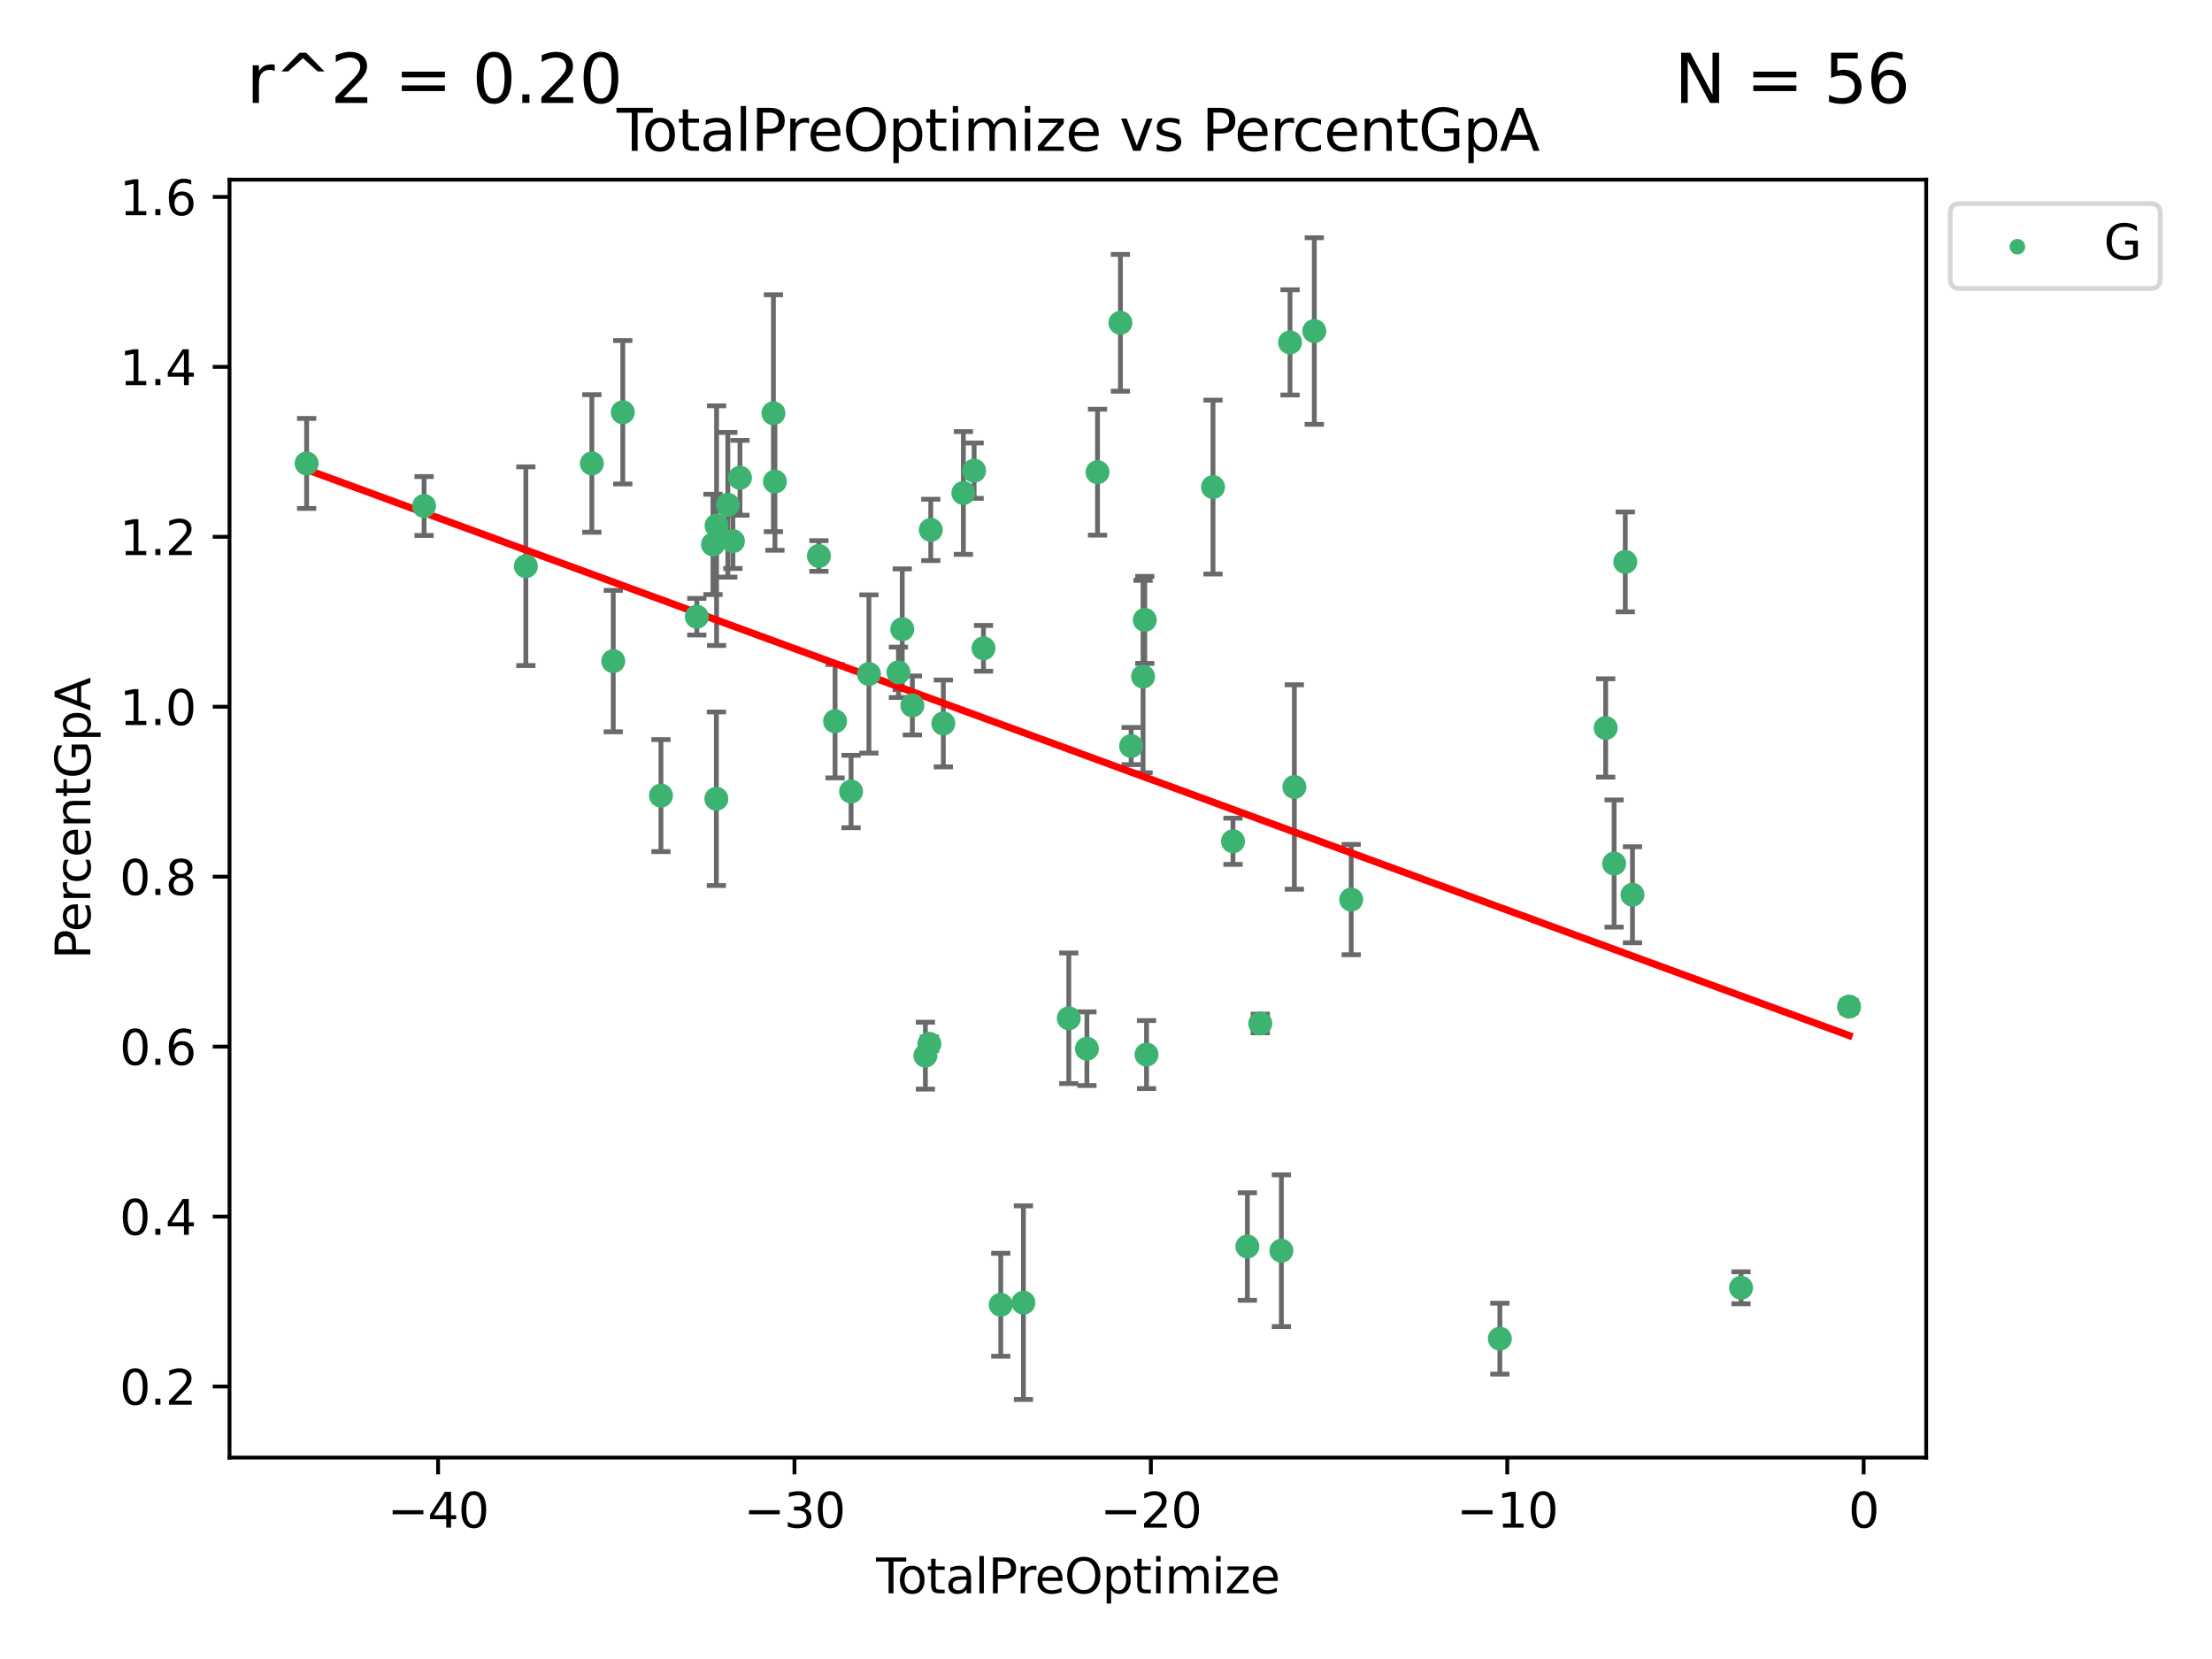 <?xml version="1.0" encoding="utf-8" standalone="no"?>
<!DOCTYPE svg PUBLIC "-//W3C//DTD SVG 1.1//EN"
  "http://www.w3.org/Graphics/SVG/1.1/DTD/svg11.dtd">
<svg xmlns:xlink="http://www.w3.org/1999/xlink" width="460.8pt" height="345.6pt" viewBox="0 0 460.8 345.6" xmlns="http://www.w3.org/2000/svg" version="1.1">
 <defs>
  <style type="text/css">*{stroke-linejoin: round; stroke-linecap: butt}</style>
 </defs>
 <g id="figure_1">
  <g id="patch_1">
   <path d="M 0 345.6 
L 460.8 345.6 
L 460.8 0 
L 0 0 
z
" style="fill: #ffffff"/>
  </g>
  <g id="axes_1">
   <g id="patch_2">
    <path d="M 47.81 303.64 
L 401.26 303.64 
L 401.26 37.422 
L 47.81 37.422 
z
" style="fill: #ffffff"/>
   </g>
   <g id="PathCollection_1">
    <defs>
     <path id="mff1cb66e17" d="M 0 1.118 
C 0.297 1.118 0.581 1 0.791 0.791 
C 1 0.581 1.118 0.297 1.118 0 
C 1.118 -0.297 1 -0.581 0.791 -0.791 
C 0.581 -1 0.297 -1.118 0 -1.118 
C -0.297 -1.118 -0.581 -1 -0.791 -0.791 
C -1 -0.581 -1.118 -0.297 -1.118 0 
C -1.118 0.297 -1 0.581 -0.791 0.791 
C -0.581 1 -0.297 1.118 0 1.118 
z
" style="stroke: #3cb371"/>
    </defs>
    <g clip-path="url(#p60ce2b1c09)">
     <use xlink:href="#mff1cb66e17" x="63.876" y="96.54" style="fill: #3cb371; stroke: #3cb371"/>
     <use xlink:href="#mff1cb66e17" x="88.344" y="105.411" style="fill: #3cb371; stroke: #3cb371"/>
     <use xlink:href="#mff1cb66e17" x="109.544" y="117.948" style="fill: #3cb371; stroke: #3cb371"/>
     <use xlink:href="#mff1cb66e17" x="123.295" y="96.547" style="fill: #3cb371; stroke: #3cb371"/>
     <use xlink:href="#mff1cb66e17" x="127.752" y="137.72" style="fill: #3cb371; stroke: #3cb371"/>
     <use xlink:href="#mff1cb66e17" x="129.737" y="85.88" style="fill: #3cb371; stroke: #3cb371"/>
     <use xlink:href="#mff1cb66e17" x="137.689" y="165.738" style="fill: #3cb371; stroke: #3cb371"/>
     <use xlink:href="#mff1cb66e17" x="145.159" y="128.47" style="fill: #3cb371; stroke: #3cb371"/>
     <use xlink:href="#mff1cb66e17" x="148.526" y="113.412" style="fill: #3cb371; stroke: #3cb371"/>
     <use xlink:href="#mff1cb66e17" x="149.232" y="166.398" style="fill: #3cb371; stroke: #3cb371"/>
     <use xlink:href="#mff1cb66e17" x="149.276" y="109.501" style="fill: #3cb371; stroke: #3cb371"/>
     <use xlink:href="#mff1cb66e17" x="151.618" y="105.154" style="fill: #3cb371; stroke: #3cb371"/>
     <use xlink:href="#mff1cb66e17" x="152.682" y="112.731" style="fill: #3cb371; stroke: #3cb371"/>
     <use xlink:href="#mff1cb66e17" x="154.146" y="99.531" style="fill: #3cb371; stroke: #3cb371"/>
     <use xlink:href="#mff1cb66e17" x="161.115" y="86.082" style="fill: #3cb371; stroke: #3cb371"/>
     <use xlink:href="#mff1cb66e17" x="161.431" y="100.32" style="fill: #3cb371; stroke: #3cb371"/>
     <use xlink:href="#mff1cb66e17" x="170.596" y="115.819" style="fill: #3cb371; stroke: #3cb371"/>
     <use xlink:href="#mff1cb66e17" x="173.959" y="150.241" style="fill: #3cb371; stroke: #3cb371"/>
     <use xlink:href="#mff1cb66e17" x="177.294" y="164.887" style="fill: #3cb371; stroke: #3cb371"/>
     <use xlink:href="#mff1cb66e17" x="181.012" y="140.405" style="fill: #3cb371; stroke: #3cb371"/>
     <use xlink:href="#mff1cb66e17" x="187.164" y="140.053" style="fill: #3cb371; stroke: #3cb371"/>
     <use xlink:href="#mff1cb66e17" x="187.954" y="131.08" style="fill: #3cb371; stroke: #3cb371"/>
     <use xlink:href="#mff1cb66e17" x="190.061" y="146.956" style="fill: #3cb371; stroke: #3cb371"/>
     <use xlink:href="#mff1cb66e17" x="192.778" y="219.914" style="fill: #3cb371; stroke: #3cb371"/>
     <use xlink:href="#mff1cb66e17" x="193.607" y="217.453" style="fill: #3cb371; stroke: #3cb371"/>
     <use xlink:href="#mff1cb66e17" x="193.897" y="110.386" style="fill: #3cb371; stroke: #3cb371"/>
     <use xlink:href="#mff1cb66e17" x="196.516" y="150.707" style="fill: #3cb371; stroke: #3cb371"/>
     <use xlink:href="#mff1cb66e17" x="200.686" y="102.694" style="fill: #3cb371; stroke: #3cb371"/>
     <use xlink:href="#mff1cb66e17" x="202.927" y="98.048" style="fill: #3cb371; stroke: #3cb371"/>
     <use xlink:href="#mff1cb66e17" x="204.883" y="135.052" style="fill: #3cb371; stroke: #3cb371"/>
     <use xlink:href="#mff1cb66e17" x="208.475" y="271.806" style="fill: #3cb371; stroke: #3cb371"/>
     <use xlink:href="#mff1cb66e17" x="213.198" y="271.372" style="fill: #3cb371; stroke: #3cb371"/>
     <use xlink:href="#mff1cb66e17" x="222.652" y="212.126" style="fill: #3cb371; stroke: #3cb371"/>
     <use xlink:href="#mff1cb66e17" x="226.425" y="218.464" style="fill: #3cb371; stroke: #3cb371"/>
     <use xlink:href="#mff1cb66e17" x="228.632" y="98.367" style="fill: #3cb371; stroke: #3cb371"/>
     <use xlink:href="#mff1cb66e17" x="233.401" y="67.246" style="fill: #3cb371; stroke: #3cb371"/>
     <use xlink:href="#mff1cb66e17" x="235.633" y="155.412" style="fill: #3cb371; stroke: #3cb371"/>
     <use xlink:href="#mff1cb66e17" x="238.12" y="140.943" style="fill: #3cb371; stroke: #3cb371"/>
     <use xlink:href="#mff1cb66e17" x="238.478" y="129.136" style="fill: #3cb371; stroke: #3cb371"/>
     <use xlink:href="#mff1cb66e17" x="238.841" y="219.684" style="fill: #3cb371; stroke: #3cb371"/>
     <use xlink:href="#mff1cb66e17" x="252.693" y="101.467" style="fill: #3cb371; stroke: #3cb371"/>
     <use xlink:href="#mff1cb66e17" x="256.855" y="175.248" style="fill: #3cb371; stroke: #3cb371"/>
     <use xlink:href="#mff1cb66e17" x="259.849" y="259.674" style="fill: #3cb371; stroke: #3cb371"/>
     <use xlink:href="#mff1cb66e17" x="262.538" y="213.208" style="fill: #3cb371; stroke: #3cb371"/>
     <use xlink:href="#mff1cb66e17" x="266.933" y="260.549" style="fill: #3cb371; stroke: #3cb371"/>
     <use xlink:href="#mff1cb66e17" x="268.738" y="71.325" style="fill: #3cb371; stroke: #3cb371"/>
     <use xlink:href="#mff1cb66e17" x="269.64" y="163.942" style="fill: #3cb371; stroke: #3cb371"/>
     <use xlink:href="#mff1cb66e17" x="273.79" y="68.959" style="fill: #3cb371; stroke: #3cb371"/>
     <use xlink:href="#mff1cb66e17" x="281.48" y="187.399" style="fill: #3cb371; stroke: #3cb371"/>
     <use xlink:href="#mff1cb66e17" x="312.449" y="278.87" style="fill: #3cb371; stroke: #3cb371"/>
     <use xlink:href="#mff1cb66e17" x="334.491" y="151.648" style="fill: #3cb371; stroke: #3cb371"/>
     <use xlink:href="#mff1cb66e17" x="336.251" y="179.893" style="fill: #3cb371; stroke: #3cb371"/>
     <use xlink:href="#mff1cb66e17" x="338.575" y="117.048" style="fill: #3cb371; stroke: #3cb371"/>
     <use xlink:href="#mff1cb66e17" x="340.077" y="186.393" style="fill: #3cb371; stroke: #3cb371"/>
     <use xlink:href="#mff1cb66e17" x="362.689" y="268.268" style="fill: #3cb371; stroke: #3cb371"/>
     <use xlink:href="#mff1cb66e17" x="385.194" y="209.702" style="fill: #3cb371; stroke: #3cb371"/>
    </g>
   </g>
   <g id="matplotlib.axis_1">
    <g id="xtick_1">
     <g id="line2d_1">
      <defs>
       <path id="mae5687129d" d="M 0 0 
L 0 3.5 
" style="stroke: #000000; stroke-width: 0.8"/>
      </defs>
      <g>
       <use xlink:href="#mae5687129d" x="91.259" y="303.64" style="stroke: #000000; stroke-width: 0.8"/>
      </g>
     </g>
     <g id="text_1">
      <!-- −40 -->
      <g transform="translate(80.707 318.238)scale(0.1 -0.1)">
       <defs>
        <path id="DejaVuSans-2212" d="M 678 2272 
L 4684 2272 
L 4684 1741 
L 678 1741 
L 678 2272 
z
" transform="scale(0.016)"/>
        <path id="DejaVuSans-34" d="M 2419 4116 
L 825 1625 
L 2419 1625 
L 2419 4116 
z
M 2253 4666 
L 3047 4666 
L 3047 1625 
L 3713 1625 
L 3713 1100 
L 3047 1100 
L 3047 0 
L 2419 0 
L 2419 1100 
L 313 1100 
L 313 1709 
L 2253 4666 
z
" transform="scale(0.016)"/>
        <path id="DejaVuSans-30" d="M 2034 4250 
Q 1547 4250 1301 3770 
Q 1056 3291 1056 2328 
Q 1056 1369 1301 889 
Q 1547 409 2034 409 
Q 2525 409 2770 889 
Q 3016 1369 3016 2328 
Q 3016 3291 2770 3770 
Q 2525 4250 2034 4250 
z
M 2034 4750 
Q 2819 4750 3233 4129 
Q 3647 3509 3647 2328 
Q 3647 1150 3233 529 
Q 2819 -91 2034 -91 
Q 1250 -91 836 529 
Q 422 1150 422 2328 
Q 422 3509 836 4129 
Q 1250 4750 2034 4750 
z
" transform="scale(0.016)"/>
       </defs>
       <use xlink:href="#DejaVuSans-2212"/>
       <use xlink:href="#DejaVuSans-34" x="83.789"/>
       <use xlink:href="#DejaVuSans-30" x="147.412"/>
      </g>
     </g>
    </g>
    <g id="xtick_2">
     <g id="line2d_2">
      <g>
       <use xlink:href="#mae5687129d" x="165.504" y="303.64" style="stroke: #000000; stroke-width: 0.8"/>
      </g>
     </g>
     <g id="text_2">
      <!-- −30 -->
      <g transform="translate(154.951 318.238)scale(0.1 -0.1)">
       <defs>
        <path id="DejaVuSans-33" d="M 2597 2516 
Q 3050 2419 3304 2112 
Q 3559 1806 3559 1356 
Q 3559 666 3084 287 
Q 2609 -91 1734 -91 
Q 1441 -91 1130 -33 
Q 819 25 488 141 
L 488 750 
Q 750 597 1062 519 
Q 1375 441 1716 441 
Q 2309 441 2620 675 
Q 2931 909 2931 1356 
Q 2931 1769 2642 2001 
Q 2353 2234 1838 2234 
L 1294 2234 
L 1294 2753 
L 1863 2753 
Q 2328 2753 2575 2939 
Q 2822 3125 2822 3475 
Q 2822 3834 2567 4026 
Q 2313 4219 1838 4219 
Q 1578 4219 1281 4162 
Q 984 4106 628 3988 
L 628 4550 
Q 988 4650 1302 4700 
Q 1616 4750 1894 4750 
Q 2613 4750 3031 4423 
Q 3450 4097 3450 3541 
Q 3450 3153 3228 2886 
Q 3006 2619 2597 2516 
z
" transform="scale(0.016)"/>
       </defs>
       <use xlink:href="#DejaVuSans-2212"/>
       <use xlink:href="#DejaVuSans-33" x="83.789"/>
       <use xlink:href="#DejaVuSans-30" x="147.412"/>
      </g>
     </g>
    </g>
    <g id="xtick_3">
     <g id="line2d_3">
      <g>
       <use xlink:href="#mae5687129d" x="239.748" y="303.64" style="stroke: #000000; stroke-width: 0.8"/>
      </g>
     </g>
     <g id="text_3">
      <!-- −20 -->
      <g transform="translate(229.195 318.238)scale(0.1 -0.1)">
       <defs>
        <path id="DejaVuSans-32" d="M 1228 531 
L 3431 531 
L 3431 0 
L 469 0 
L 469 531 
Q 828 903 1448 1529 
Q 2069 2156 2228 2338 
Q 2531 2678 2651 2914 
Q 2772 3150 2772 3378 
Q 2772 3750 2511 3984 
Q 2250 4219 1831 4219 
Q 1534 4219 1204 4116 
Q 875 4013 500 3803 
L 500 4441 
Q 881 4594 1212 4672 
Q 1544 4750 1819 4750 
Q 2544 4750 2975 4387 
Q 3406 4025 3406 3419 
Q 3406 3131 3298 2873 
Q 3191 2616 2906 2266 
Q 2828 2175 2409 1742 
Q 1991 1309 1228 531 
z
" transform="scale(0.016)"/>
       </defs>
       <use xlink:href="#DejaVuSans-2212"/>
       <use xlink:href="#DejaVuSans-32" x="83.789"/>
       <use xlink:href="#DejaVuSans-30" x="147.412"/>
      </g>
     </g>
    </g>
    <g id="xtick_4">
     <g id="line2d_4">
      <g>
       <use xlink:href="#mae5687129d" x="313.992" y="303.64" style="stroke: #000000; stroke-width: 0.8"/>
      </g>
     </g>
     <g id="text_4">
      <!-- −10 -->
      <g transform="translate(303.44 318.238)scale(0.1 -0.1)">
       <defs>
        <path id="DejaVuSans-31" d="M 794 531 
L 1825 531 
L 1825 4091 
L 703 3866 
L 703 4441 
L 1819 4666 
L 2450 4666 
L 2450 531 
L 3481 531 
L 3481 0 
L 794 0 
L 794 531 
z
" transform="scale(0.016)"/>
       </defs>
       <use xlink:href="#DejaVuSans-2212"/>
       <use xlink:href="#DejaVuSans-31" x="83.789"/>
       <use xlink:href="#DejaVuSans-30" x="147.412"/>
      </g>
     </g>
    </g>
    <g id="xtick_5">
     <g id="line2d_5">
      <g>
       <use xlink:href="#mae5687129d" x="388.236" y="303.64" style="stroke: #000000; stroke-width: 0.8"/>
      </g>
     </g>
     <g id="text_5">
      <!-- 0 -->
      <g transform="translate(385.055 318.238)scale(0.1 -0.1)">
       <use xlink:href="#DejaVuSans-30"/>
      </g>
     </g>
    </g>
    <g id="text_6">
     <!-- TotalPreOptimize -->
     <g transform="translate(182.492 331.917)scale(0.1 -0.1)">
      <defs>
       <path id="DejaVuSans-54" d="M -19 4666 
L 3928 4666 
L 3928 4134 
L 2272 4134 
L 2272 0 
L 1638 0 
L 1638 4134 
L -19 4134 
L -19 4666 
z
" transform="scale(0.016)"/>
       <path id="DejaVuSans-6f" d="M 1959 3097 
Q 1497 3097 1228 2736 
Q 959 2375 959 1747 
Q 959 1119 1226 758 
Q 1494 397 1959 397 
Q 2419 397 2687 759 
Q 2956 1122 2956 1747 
Q 2956 2369 2687 2733 
Q 2419 3097 1959 3097 
z
M 1959 3584 
Q 2709 3584 3137 3096 
Q 3566 2609 3566 1747 
Q 3566 888 3137 398 
Q 2709 -91 1959 -91 
Q 1206 -91 779 398 
Q 353 888 353 1747 
Q 353 2609 779 3096 
Q 1206 3584 1959 3584 
z
" transform="scale(0.016)"/>
       <path id="DejaVuSans-74" d="M 1172 4494 
L 1172 3500 
L 2356 3500 
L 2356 3053 
L 1172 3053 
L 1172 1153 
Q 1172 725 1289 603 
Q 1406 481 1766 481 
L 2356 481 
L 2356 0 
L 1766 0 
Q 1100 0 847 248 
Q 594 497 594 1153 
L 594 3053 
L 172 3053 
L 172 3500 
L 594 3500 
L 594 4494 
L 1172 4494 
z
" transform="scale(0.016)"/>
       <path id="DejaVuSans-61" d="M 2194 1759 
Q 1497 1759 1228 1600 
Q 959 1441 959 1056 
Q 959 750 1161 570 
Q 1363 391 1709 391 
Q 2188 391 2477 730 
Q 2766 1069 2766 1631 
L 2766 1759 
L 2194 1759 
z
M 3341 1997 
L 3341 0 
L 2766 0 
L 2766 531 
Q 2569 213 2275 61 
Q 1981 -91 1556 -91 
Q 1019 -91 701 211 
Q 384 513 384 1019 
Q 384 1609 779 1909 
Q 1175 2209 1959 2209 
L 2766 2209 
L 2766 2266 
Q 2766 2663 2505 2880 
Q 2244 3097 1772 3097 
Q 1472 3097 1187 3025 
Q 903 2953 641 2809 
L 641 3341 
Q 956 3463 1253 3523 
Q 1550 3584 1831 3584 
Q 2591 3584 2966 3190 
Q 3341 2797 3341 1997 
z
" transform="scale(0.016)"/>
       <path id="DejaVuSans-6c" d="M 603 4863 
L 1178 4863 
L 1178 0 
L 603 0 
L 603 4863 
z
" transform="scale(0.016)"/>
       <path id="DejaVuSans-50" d="M 1259 4147 
L 1259 2394 
L 2053 2394 
Q 2494 2394 2734 2622 
Q 2975 2850 2975 3272 
Q 2975 3691 2734 3919 
Q 2494 4147 2053 4147 
L 1259 4147 
z
M 628 4666 
L 2053 4666 
Q 2838 4666 3239 4311 
Q 3641 3956 3641 3272 
Q 3641 2581 3239 2228 
Q 2838 1875 2053 1875 
L 1259 1875 
L 1259 0 
L 628 0 
L 628 4666 
z
" transform="scale(0.016)"/>
       <path id="DejaVuSans-72" d="M 2631 2963 
Q 2534 3019 2420 3045 
Q 2306 3072 2169 3072 
Q 1681 3072 1420 2755 
Q 1159 2438 1159 1844 
L 1159 0 
L 581 0 
L 581 3500 
L 1159 3500 
L 1159 2956 
Q 1341 3275 1631 3429 
Q 1922 3584 2338 3584 
Q 2397 3584 2469 3576 
Q 2541 3569 2628 3553 
L 2631 2963 
z
" transform="scale(0.016)"/>
       <path id="DejaVuSans-65" d="M 3597 1894 
L 3597 1613 
L 953 1613 
Q 991 1019 1311 708 
Q 1631 397 2203 397 
Q 2534 397 2845 478 
Q 3156 559 3463 722 
L 3463 178 
Q 3153 47 2828 -22 
Q 2503 -91 2169 -91 
Q 1331 -91 842 396 
Q 353 884 353 1716 
Q 353 2575 817 3079 
Q 1281 3584 2069 3584 
Q 2775 3584 3186 3129 
Q 3597 2675 3597 1894 
z
M 3022 2063 
Q 3016 2534 2758 2815 
Q 2500 3097 2075 3097 
Q 1594 3097 1305 2825 
Q 1016 2553 972 2059 
L 3022 2063 
z
" transform="scale(0.016)"/>
       <path id="DejaVuSans-4f" d="M 2522 4238 
Q 1834 4238 1429 3725 
Q 1025 3213 1025 2328 
Q 1025 1447 1429 934 
Q 1834 422 2522 422 
Q 3209 422 3611 934 
Q 4013 1447 4013 2328 
Q 4013 3213 3611 3725 
Q 3209 4238 2522 4238 
z
M 2522 4750 
Q 3503 4750 4090 4092 
Q 4678 3434 4678 2328 
Q 4678 1225 4090 567 
Q 3503 -91 2522 -91 
Q 1538 -91 948 565 
Q 359 1222 359 2328 
Q 359 3434 948 4092 
Q 1538 4750 2522 4750 
z
" transform="scale(0.016)"/>
       <path id="DejaVuSans-70" d="M 1159 525 
L 1159 -1331 
L 581 -1331 
L 581 3500 
L 1159 3500 
L 1159 2969 
Q 1341 3281 1617 3432 
Q 1894 3584 2278 3584 
Q 2916 3584 3314 3078 
Q 3713 2572 3713 1747 
Q 3713 922 3314 415 
Q 2916 -91 2278 -91 
Q 1894 -91 1617 61 
Q 1341 213 1159 525 
z
M 3116 1747 
Q 3116 2381 2855 2742 
Q 2594 3103 2138 3103 
Q 1681 3103 1420 2742 
Q 1159 2381 1159 1747 
Q 1159 1113 1420 752 
Q 1681 391 2138 391 
Q 2594 391 2855 752 
Q 3116 1113 3116 1747 
z
" transform="scale(0.016)"/>
       <path id="DejaVuSans-69" d="M 603 3500 
L 1178 3500 
L 1178 0 
L 603 0 
L 603 3500 
z
M 603 4863 
L 1178 4863 
L 1178 4134 
L 603 4134 
L 603 4863 
z
" transform="scale(0.016)"/>
       <path id="DejaVuSans-6d" d="M 3328 2828 
Q 3544 3216 3844 3400 
Q 4144 3584 4550 3584 
Q 5097 3584 5394 3201 
Q 5691 2819 5691 2113 
L 5691 0 
L 5113 0 
L 5113 2094 
Q 5113 2597 4934 2840 
Q 4756 3084 4391 3084 
Q 3944 3084 3684 2787 
Q 3425 2491 3425 1978 
L 3425 0 
L 2847 0 
L 2847 2094 
Q 2847 2600 2669 2842 
Q 2491 3084 2119 3084 
Q 1678 3084 1418 2786 
Q 1159 2488 1159 1978 
L 1159 0 
L 581 0 
L 581 3500 
L 1159 3500 
L 1159 2956 
Q 1356 3278 1631 3431 
Q 1906 3584 2284 3584 
Q 2666 3584 2933 3390 
Q 3200 3197 3328 2828 
z
" transform="scale(0.016)"/>
       <path id="DejaVuSans-7a" d="M 353 3500 
L 3084 3500 
L 3084 2975 
L 922 459 
L 3084 459 
L 3084 0 
L 275 0 
L 275 525 
L 2438 3041 
L 353 3041 
L 353 3500 
z
" transform="scale(0.016)"/>
      </defs>
      <use xlink:href="#DejaVuSans-54"/>
      <use xlink:href="#DejaVuSans-6f" x="44.084"/>
      <use xlink:href="#DejaVuSans-74" x="105.266"/>
      <use xlink:href="#DejaVuSans-61" x="144.475"/>
      <use xlink:href="#DejaVuSans-6c" x="205.754"/>
      <use xlink:href="#DejaVuSans-50" x="233.537"/>
      <use xlink:href="#DejaVuSans-72" x="292.09"/>
      <use xlink:href="#DejaVuSans-65" x="330.953"/>
      <use xlink:href="#DejaVuSans-4f" x="392.477"/>
      <use xlink:href="#DejaVuSans-70" x="471.188"/>
      <use xlink:href="#DejaVuSans-74" x="534.664"/>
      <use xlink:href="#DejaVuSans-69" x="573.873"/>
      <use xlink:href="#DejaVuSans-6d" x="601.656"/>
      <use xlink:href="#DejaVuSans-69" x="699.068"/>
      <use xlink:href="#DejaVuSans-7a" x="726.852"/>
      <use xlink:href="#DejaVuSans-65" x="779.342"/>
     </g>
    </g>
   </g>
   <g id="matplotlib.axis_2">
    <g id="ytick_1">
     <g id="line2d_6">
      <defs>
       <path id="m3f94c295bc" d="M 0 0 
L -3.5 0 
" style="stroke: #000000; stroke-width: 0.8"/>
      </defs>
      <g>
       <use xlink:href="#m3f94c295bc" x="47.81" y="288.834" style="stroke: #000000; stroke-width: 0.8"/>
      </g>
     </g>
     <g id="text_7">
      <!-- 0.2 -->
      <g transform="translate(24.907 292.633)scale(0.1 -0.1)">
       <defs>
        <path id="DejaVuSans-2e" d="M 684 794 
L 1344 794 
L 1344 0 
L 684 0 
L 684 794 
z
" transform="scale(0.016)"/>
       </defs>
       <use xlink:href="#DejaVuSans-30"/>
       <use xlink:href="#DejaVuSans-2e" x="63.623"/>
       <use xlink:href="#DejaVuSans-32" x="95.41"/>
      </g>
     </g>
    </g>
    <g id="ytick_2">
     <g id="line2d_7">
      <g>
       <use xlink:href="#m3f94c295bc" x="47.81" y="253.433" style="stroke: #000000; stroke-width: 0.8"/>
      </g>
     </g>
     <g id="text_8">
      <!-- 0.4 -->
      <g transform="translate(24.907 257.232)scale(0.1 -0.1)">
       <use xlink:href="#DejaVuSans-30"/>
       <use xlink:href="#DejaVuSans-2e" x="63.623"/>
       <use xlink:href="#DejaVuSans-34" x="95.41"/>
      </g>
     </g>
    </g>
    <g id="ytick_3">
     <g id="line2d_8">
      <g>
       <use xlink:href="#m3f94c295bc" x="47.81" y="218.032" style="stroke: #000000; stroke-width: 0.8"/>
      </g>
     </g>
     <g id="text_9">
      <!-- 0.6 -->
      <g transform="translate(24.907 221.831)scale(0.1 -0.1)">
       <defs>
        <path id="DejaVuSans-36" d="M 2113 2584 
Q 1688 2584 1439 2293 
Q 1191 2003 1191 1497 
Q 1191 994 1439 701 
Q 1688 409 2113 409 
Q 2538 409 2786 701 
Q 3034 994 3034 1497 
Q 3034 2003 2786 2293 
Q 2538 2584 2113 2584 
z
M 3366 4563 
L 3366 3988 
Q 3128 4100 2886 4159 
Q 2644 4219 2406 4219 
Q 1781 4219 1451 3797 
Q 1122 3375 1075 2522 
Q 1259 2794 1537 2939 
Q 1816 3084 2150 3084 
Q 2853 3084 3261 2657 
Q 3669 2231 3669 1497 
Q 3669 778 3244 343 
Q 2819 -91 2113 -91 
Q 1303 -91 875 529 
Q 447 1150 447 2328 
Q 447 3434 972 4092 
Q 1497 4750 2381 4750 
Q 2619 4750 2861 4703 
Q 3103 4656 3366 4563 
z
" transform="scale(0.016)"/>
       </defs>
       <use xlink:href="#DejaVuSans-30"/>
       <use xlink:href="#DejaVuSans-2e" x="63.623"/>
       <use xlink:href="#DejaVuSans-36" x="95.41"/>
      </g>
     </g>
    </g>
    <g id="ytick_4">
     <g id="line2d_9">
      <g>
       <use xlink:href="#m3f94c295bc" x="47.81" y="182.631" style="stroke: #000000; stroke-width: 0.8"/>
      </g>
     </g>
     <g id="text_10">
      <!-- 0.8 -->
      <g transform="translate(24.907 186.43)scale(0.1 -0.1)">
       <defs>
        <path id="DejaVuSans-38" d="M 2034 2216 
Q 1584 2216 1326 1975 
Q 1069 1734 1069 1313 
Q 1069 891 1326 650 
Q 1584 409 2034 409 
Q 2484 409 2743 651 
Q 3003 894 3003 1313 
Q 3003 1734 2745 1975 
Q 2488 2216 2034 2216 
z
M 1403 2484 
Q 997 2584 770 2862 
Q 544 3141 544 3541 
Q 544 4100 942 4425 
Q 1341 4750 2034 4750 
Q 2731 4750 3128 4425 
Q 3525 4100 3525 3541 
Q 3525 3141 3298 2862 
Q 3072 2584 2669 2484 
Q 3125 2378 3379 2068 
Q 3634 1759 3634 1313 
Q 3634 634 3220 271 
Q 2806 -91 2034 -91 
Q 1263 -91 848 271 
Q 434 634 434 1313 
Q 434 1759 690 2068 
Q 947 2378 1403 2484 
z
M 1172 3481 
Q 1172 3119 1398 2916 
Q 1625 2713 2034 2713 
Q 2441 2713 2670 2916 
Q 2900 3119 2900 3481 
Q 2900 3844 2670 4047 
Q 2441 4250 2034 4250 
Q 1625 4250 1398 4047 
Q 1172 3844 1172 3481 
z
" transform="scale(0.016)"/>
       </defs>
       <use xlink:href="#DejaVuSans-30"/>
       <use xlink:href="#DejaVuSans-2e" x="63.623"/>
       <use xlink:href="#DejaVuSans-38" x="95.41"/>
      </g>
     </g>
    </g>
    <g id="ytick_5">
     <g id="line2d_10">
      <g>
       <use xlink:href="#m3f94c295bc" x="47.81" y="147.23" style="stroke: #000000; stroke-width: 0.8"/>
      </g>
     </g>
     <g id="text_11">
      <!-- 1.0 -->
      <g transform="translate(24.907 151.029)scale(0.1 -0.1)">
       <use xlink:href="#DejaVuSans-31"/>
       <use xlink:href="#DejaVuSans-2e" x="63.623"/>
       <use xlink:href="#DejaVuSans-30" x="95.41"/>
      </g>
     </g>
    </g>
    <g id="ytick_6">
     <g id="line2d_11">
      <g>
       <use xlink:href="#m3f94c295bc" x="47.81" y="111.828" style="stroke: #000000; stroke-width: 0.8"/>
      </g>
     </g>
     <g id="text_12">
      <!-- 1.2 -->
      <g transform="translate(24.907 115.628)scale(0.1 -0.1)">
       <use xlink:href="#DejaVuSans-31"/>
       <use xlink:href="#DejaVuSans-2e" x="63.623"/>
       <use xlink:href="#DejaVuSans-32" x="95.41"/>
      </g>
     </g>
    </g>
    <g id="ytick_7">
     <g id="line2d_12">
      <g>
       <use xlink:href="#m3f94c295bc" x="47.81" y="76.427" style="stroke: #000000; stroke-width: 0.8"/>
      </g>
     </g>
     <g id="text_13">
      <!-- 1.4 -->
      <g transform="translate(24.907 80.227)scale(0.1 -0.1)">
       <use xlink:href="#DejaVuSans-31"/>
       <use xlink:href="#DejaVuSans-2e" x="63.623"/>
       <use xlink:href="#DejaVuSans-34" x="95.41"/>
      </g>
     </g>
    </g>
    <g id="ytick_8">
     <g id="line2d_13">
      <g>
       <use xlink:href="#m3f94c295bc" x="47.81" y="41.026" style="stroke: #000000; stroke-width: 0.8"/>
      </g>
     </g>
     <g id="text_14">
      <!-- 1.6 -->
      <g transform="translate(24.907 44.825)scale(0.1 -0.1)">
       <use xlink:href="#DejaVuSans-31"/>
       <use xlink:href="#DejaVuSans-2e" x="63.623"/>
       <use xlink:href="#DejaVuSans-36" x="95.41"/>
      </g>
     </g>
    </g>
    <g id="text_15">
     <!-- PercentGpA -->
     <g transform="translate(18.827 199.807)rotate(-90)scale(0.1 -0.1)">
      <defs>
       <path id="DejaVuSans-63" d="M 3122 3366 
L 3122 2828 
Q 2878 2963 2633 3030 
Q 2388 3097 2138 3097 
Q 1578 3097 1268 2742 
Q 959 2388 959 1747 
Q 959 1106 1268 751 
Q 1578 397 2138 397 
Q 2388 397 2633 464 
Q 2878 531 3122 666 
L 3122 134 
Q 2881 22 2623 -34 
Q 2366 -91 2075 -91 
Q 1284 -91 818 406 
Q 353 903 353 1747 
Q 353 2603 823 3093 
Q 1294 3584 2113 3584 
Q 2378 3584 2631 3529 
Q 2884 3475 3122 3366 
z
" transform="scale(0.016)"/>
       <path id="DejaVuSans-6e" d="M 3513 2113 
L 3513 0 
L 2938 0 
L 2938 2094 
Q 2938 2591 2744 2837 
Q 2550 3084 2163 3084 
Q 1697 3084 1428 2787 
Q 1159 2491 1159 1978 
L 1159 0 
L 581 0 
L 581 3500 
L 1159 3500 
L 1159 2956 
Q 1366 3272 1645 3428 
Q 1925 3584 2291 3584 
Q 2894 3584 3203 3211 
Q 3513 2838 3513 2113 
z
" transform="scale(0.016)"/>
       <path id="DejaVuSans-47" d="M 3809 666 
L 3809 1919 
L 2778 1919 
L 2778 2438 
L 4434 2438 
L 4434 434 
Q 4069 175 3628 42 
Q 3188 -91 2688 -91 
Q 1594 -91 976 548 
Q 359 1188 359 2328 
Q 359 3472 976 4111 
Q 1594 4750 2688 4750 
Q 3144 4750 3555 4637 
Q 3966 4525 4313 4306 
L 4313 3634 
Q 3963 3931 3569 4081 
Q 3175 4231 2741 4231 
Q 1884 4231 1454 3753 
Q 1025 3275 1025 2328 
Q 1025 1384 1454 906 
Q 1884 428 2741 428 
Q 3075 428 3337 486 
Q 3600 544 3809 666 
z
" transform="scale(0.016)"/>
       <path id="DejaVuSans-41" d="M 2188 4044 
L 1331 1722 
L 3047 1722 
L 2188 4044 
z
M 1831 4666 
L 2547 4666 
L 4325 0 
L 3669 0 
L 3244 1197 
L 1141 1197 
L 716 0 
L 50 0 
L 1831 4666 
z
" transform="scale(0.016)"/>
      </defs>
      <use xlink:href="#DejaVuSans-50"/>
      <use xlink:href="#DejaVuSans-65" x="56.678"/>
      <use xlink:href="#DejaVuSans-72" x="118.201"/>
      <use xlink:href="#DejaVuSans-63" x="157.064"/>
      <use xlink:href="#DejaVuSans-65" x="212.045"/>
      <use xlink:href="#DejaVuSans-6e" x="273.568"/>
      <use xlink:href="#DejaVuSans-74" x="336.947"/>
      <use xlink:href="#DejaVuSans-47" x="376.156"/>
      <use xlink:href="#DejaVuSans-70" x="453.646"/>
      <use xlink:href="#DejaVuSans-41" x="517.123"/>
     </g>
    </g>
   </g>
   <g id="LineCollection_1">
    <path d="M 63.876 105.917 
L 63.876 87.163 
" clip-path="url(#p60ce2b1c09)" style="fill: none; stroke: #696969"/>
    <path d="M 88.344 111.55 
L 88.344 99.273 
" clip-path="url(#p60ce2b1c09)" style="fill: none; stroke: #696969"/>
    <path d="M 109.544 138.645 
L 109.544 97.25 
" clip-path="url(#p60ce2b1c09)" style="fill: none; stroke: #696969"/>
    <path d="M 123.295 110.876 
L 123.295 82.218 
" clip-path="url(#p60ce2b1c09)" style="fill: none; stroke: #696969"/>
    <path d="M 127.752 152.453 
L 127.752 122.986 
" clip-path="url(#p60ce2b1c09)" style="fill: none; stroke: #696969"/>
    <path d="M 129.737 100.821 
L 129.737 70.939 
" clip-path="url(#p60ce2b1c09)" style="fill: none; stroke: #696969"/>
    <path d="M 137.689 177.402 
L 137.689 154.074 
" clip-path="url(#p60ce2b1c09)" style="fill: none; stroke: #696969"/>
    <path d="M 145.159 132.283 
L 145.159 124.657 
" clip-path="url(#p60ce2b1c09)" style="fill: none; stroke: #696969"/>
    <path d="M 148.526 123.861 
L 148.526 102.962 
" clip-path="url(#p60ce2b1c09)" style="fill: none; stroke: #696969"/>
    <path d="M 149.232 184.475 
L 149.232 148.32 
" clip-path="url(#p60ce2b1c09)" style="fill: none; stroke: #696969"/>
    <path d="M 149.276 134.467 
L 149.276 84.534 
" clip-path="url(#p60ce2b1c09)" style="fill: none; stroke: #696969"/>
    <path d="M 151.618 120.224 
L 151.618 90.084 
" clip-path="url(#p60ce2b1c09)" style="fill: none; stroke: #696969"/>
    <path d="M 152.682 118.423 
L 152.682 107.04 
" clip-path="url(#p60ce2b1c09)" style="fill: none; stroke: #696969"/>
    <path d="M 154.146 107.33 
L 154.146 91.732 
" clip-path="url(#p60ce2b1c09)" style="fill: none; stroke: #696969"/>
    <path d="M 161.115 110.76 
L 161.115 61.404 
" clip-path="url(#p60ce2b1c09)" style="fill: none; stroke: #696969"/>
    <path d="M 161.431 114.626 
L 161.431 86.015 
" clip-path="url(#p60ce2b1c09)" style="fill: none; stroke: #696969"/>
    <path d="M 170.596 119.014 
L 170.596 112.624 
" clip-path="url(#p60ce2b1c09)" style="fill: none; stroke: #696969"/>
    <path d="M 173.959 162.049 
L 173.959 138.433 
" clip-path="url(#p60ce2b1c09)" style="fill: none; stroke: #696969"/>
    <path d="M 177.294 172.429 
L 177.294 157.344 
" clip-path="url(#p60ce2b1c09)" style="fill: none; stroke: #696969"/>
    <path d="M 181.012 156.891 
L 181.012 123.919 
" clip-path="url(#p60ce2b1c09)" style="fill: none; stroke: #696969"/>
    <path d="M 187.164 145.3 
L 187.164 134.806 
" clip-path="url(#p60ce2b1c09)" style="fill: none; stroke: #696969"/>
    <path d="M 187.954 143.653 
L 187.954 118.507 
" clip-path="url(#p60ce2b1c09)" style="fill: none; stroke: #696969"/>
    <path d="M 190.061 153.1 
L 190.061 140.811 
" clip-path="url(#p60ce2b1c09)" style="fill: none; stroke: #696969"/>
    <path d="M 192.778 226.883 
L 192.778 212.945 
" clip-path="url(#p60ce2b1c09)" style="fill: none; stroke: #696969"/>
    <path d="M 193.607 218.858 
L 193.607 216.047 
" clip-path="url(#p60ce2b1c09)" style="fill: none; stroke: #696969"/>
    <path d="M 193.897 116.776 
L 193.897 103.995 
" clip-path="url(#p60ce2b1c09)" style="fill: none; stroke: #696969"/>
    <path d="M 196.516 159.754 
L 196.516 141.66 
" clip-path="url(#p60ce2b1c09)" style="fill: none; stroke: #696969"/>
    <path d="M 200.686 115.483 
L 200.686 89.905 
" clip-path="url(#p60ce2b1c09)" style="fill: none; stroke: #696969"/>
    <path d="M 202.927 103.814 
L 202.927 92.281 
" clip-path="url(#p60ce2b1c09)" style="fill: none; stroke: #696969"/>
    <path d="M 204.883 139.815 
L 204.883 130.289 
" clip-path="url(#p60ce2b1c09)" style="fill: none; stroke: #696969"/>
    <path d="M 208.475 282.529 
L 208.475 261.083 
" clip-path="url(#p60ce2b1c09)" style="fill: none; stroke: #696969"/>
    <path d="M 213.198 291.539 
L 213.198 251.205 
" clip-path="url(#p60ce2b1c09)" style="fill: none; stroke: #696969"/>
    <path d="M 222.652 225.726 
L 222.652 198.525 
" clip-path="url(#p60ce2b1c09)" style="fill: none; stroke: #696969"/>
    <path d="M 226.425 226.141 
L 226.425 210.787 
" clip-path="url(#p60ce2b1c09)" style="fill: none; stroke: #696969"/>
    <path d="M 228.632 111.487 
L 228.632 85.247 
" clip-path="url(#p60ce2b1c09)" style="fill: none; stroke: #696969"/>
    <path d="M 233.401 81.495 
L 233.401 52.996 
" clip-path="url(#p60ce2b1c09)" style="fill: none; stroke: #696969"/>
    <path d="M 235.633 159.28 
L 235.633 151.544 
" clip-path="url(#p60ce2b1c09)" style="fill: none; stroke: #696969"/>
    <path d="M 238.12 160.978 
L 238.12 120.908 
" clip-path="url(#p60ce2b1c09)" style="fill: none; stroke: #696969"/>
    <path d="M 238.478 138.202 
L 238.478 120.07 
" clip-path="url(#p60ce2b1c09)" style="fill: none; stroke: #696969"/>
    <path d="M 238.841 226.769 
L 238.841 212.598 
" clip-path="url(#p60ce2b1c09)" style="fill: none; stroke: #696969"/>
    <path d="M 252.693 119.577 
L 252.693 83.358 
" clip-path="url(#p60ce2b1c09)" style="fill: none; stroke: #696969"/>
    <path d="M 256.855 180.062 
L 256.855 170.434 
" clip-path="url(#p60ce2b1c09)" style="fill: none; stroke: #696969"/>
    <path d="M 259.849 270.873 
L 259.849 248.475 
" clip-path="url(#p60ce2b1c09)" style="fill: none; stroke: #696969"/>
    <path d="M 262.538 215.155 
L 262.538 211.26 
" clip-path="url(#p60ce2b1c09)" style="fill: none; stroke: #696969"/>
    <path d="M 266.933 276.351 
L 266.933 244.747 
" clip-path="url(#p60ce2b1c09)" style="fill: none; stroke: #696969"/>
    <path d="M 268.738 82.284 
L 268.738 60.366 
" clip-path="url(#p60ce2b1c09)" style="fill: none; stroke: #696969"/>
    <path d="M 269.64 185.232 
L 269.64 142.651 
" clip-path="url(#p60ce2b1c09)" style="fill: none; stroke: #696969"/>
    <path d="M 273.79 88.395 
L 273.79 49.523 
" clip-path="url(#p60ce2b1c09)" style="fill: none; stroke: #696969"/>
    <path d="M 281.48 198.89 
L 281.48 175.908 
" clip-path="url(#p60ce2b1c09)" style="fill: none; stroke: #696969"/>
    <path d="M 312.449 286.256 
L 312.449 271.483 
" clip-path="url(#p60ce2b1c09)" style="fill: none; stroke: #696969"/>
    <path d="M 334.491 161.892 
L 334.491 141.404 
" clip-path="url(#p60ce2b1c09)" style="fill: none; stroke: #696969"/>
    <path d="M 336.251 193.138 
L 336.251 166.647 
" clip-path="url(#p60ce2b1c09)" style="fill: none; stroke: #696969"/>
    <path d="M 338.575 127.45 
L 338.575 106.646 
" clip-path="url(#p60ce2b1c09)" style="fill: none; stroke: #696969"/>
    <path d="M 340.077 196.396 
L 340.077 176.391 
" clip-path="url(#p60ce2b1c09)" style="fill: none; stroke: #696969"/>
    <path d="M 362.689 271.601 
L 362.689 264.934 
" clip-path="url(#p60ce2b1c09)" style="fill: none; stroke: #696969"/>
    <path d="M 385.194 210.969 
L 385.194 208.435 
" clip-path="url(#p60ce2b1c09)" style="fill: none; stroke: #696969"/>
   </g>
   <g id="line2d_14">
    <defs>
     <path id="m1495ed6bf9" d="M 2 0 
L -2 -0 
" style="stroke: #696969"/>
    </defs>
    <g clip-path="url(#p60ce2b1c09)">
     <use xlink:href="#m1495ed6bf9" x="63.876" y="105.917" style="fill: #696969; stroke: #696969"/>
     <use xlink:href="#m1495ed6bf9" x="88.344" y="111.55" style="fill: #696969; stroke: #696969"/>
     <use xlink:href="#m1495ed6bf9" x="109.544" y="138.645" style="fill: #696969; stroke: #696969"/>
     <use xlink:href="#m1495ed6bf9" x="123.295" y="110.876" style="fill: #696969; stroke: #696969"/>
     <use xlink:href="#m1495ed6bf9" x="127.752" y="152.453" style="fill: #696969; stroke: #696969"/>
     <use xlink:href="#m1495ed6bf9" x="129.737" y="100.821" style="fill: #696969; stroke: #696969"/>
     <use xlink:href="#m1495ed6bf9" x="137.689" y="177.402" style="fill: #696969; stroke: #696969"/>
     <use xlink:href="#m1495ed6bf9" x="145.159" y="132.283" style="fill: #696969; stroke: #696969"/>
     <use xlink:href="#m1495ed6bf9" x="148.526" y="123.861" style="fill: #696969; stroke: #696969"/>
     <use xlink:href="#m1495ed6bf9" x="149.232" y="184.475" style="fill: #696969; stroke: #696969"/>
     <use xlink:href="#m1495ed6bf9" x="149.276" y="134.467" style="fill: #696969; stroke: #696969"/>
     <use xlink:href="#m1495ed6bf9" x="151.618" y="120.224" style="fill: #696969; stroke: #696969"/>
     <use xlink:href="#m1495ed6bf9" x="152.682" y="118.423" style="fill: #696969; stroke: #696969"/>
     <use xlink:href="#m1495ed6bf9" x="154.146" y="107.33" style="fill: #696969; stroke: #696969"/>
     <use xlink:href="#m1495ed6bf9" x="161.115" y="110.76" style="fill: #696969; stroke: #696969"/>
     <use xlink:href="#m1495ed6bf9" x="161.431" y="114.626" style="fill: #696969; stroke: #696969"/>
     <use xlink:href="#m1495ed6bf9" x="170.596" y="119.014" style="fill: #696969; stroke: #696969"/>
     <use xlink:href="#m1495ed6bf9" x="173.959" y="162.049" style="fill: #696969; stroke: #696969"/>
     <use xlink:href="#m1495ed6bf9" x="177.294" y="172.429" style="fill: #696969; stroke: #696969"/>
     <use xlink:href="#m1495ed6bf9" x="181.012" y="156.891" style="fill: #696969; stroke: #696969"/>
     <use xlink:href="#m1495ed6bf9" x="187.164" y="145.3" style="fill: #696969; stroke: #696969"/>
     <use xlink:href="#m1495ed6bf9" x="187.954" y="143.653" style="fill: #696969; stroke: #696969"/>
     <use xlink:href="#m1495ed6bf9" x="190.061" y="153.1" style="fill: #696969; stroke: #696969"/>
     <use xlink:href="#m1495ed6bf9" x="192.778" y="226.883" style="fill: #696969; stroke: #696969"/>
     <use xlink:href="#m1495ed6bf9" x="193.607" y="218.858" style="fill: #696969; stroke: #696969"/>
     <use xlink:href="#m1495ed6bf9" x="193.897" y="116.776" style="fill: #696969; stroke: #696969"/>
     <use xlink:href="#m1495ed6bf9" x="196.516" y="159.754" style="fill: #696969; stroke: #696969"/>
     <use xlink:href="#m1495ed6bf9" x="200.686" y="115.483" style="fill: #696969; stroke: #696969"/>
     <use xlink:href="#m1495ed6bf9" x="202.927" y="103.814" style="fill: #696969; stroke: #696969"/>
     <use xlink:href="#m1495ed6bf9" x="204.883" y="139.815" style="fill: #696969; stroke: #696969"/>
     <use xlink:href="#m1495ed6bf9" x="208.475" y="282.529" style="fill: #696969; stroke: #696969"/>
     <use xlink:href="#m1495ed6bf9" x="213.198" y="291.539" style="fill: #696969; stroke: #696969"/>
     <use xlink:href="#m1495ed6bf9" x="222.652" y="225.726" style="fill: #696969; stroke: #696969"/>
     <use xlink:href="#m1495ed6bf9" x="226.425" y="226.141" style="fill: #696969; stroke: #696969"/>
     <use xlink:href="#m1495ed6bf9" x="228.632" y="111.487" style="fill: #696969; stroke: #696969"/>
     <use xlink:href="#m1495ed6bf9" x="233.401" y="81.495" style="fill: #696969; stroke: #696969"/>
     <use xlink:href="#m1495ed6bf9" x="235.633" y="159.28" style="fill: #696969; stroke: #696969"/>
     <use xlink:href="#m1495ed6bf9" x="238.12" y="160.978" style="fill: #696969; stroke: #696969"/>
     <use xlink:href="#m1495ed6bf9" x="238.478" y="138.202" style="fill: #696969; stroke: #696969"/>
     <use xlink:href="#m1495ed6bf9" x="238.841" y="226.769" style="fill: #696969; stroke: #696969"/>
     <use xlink:href="#m1495ed6bf9" x="252.693" y="119.577" style="fill: #696969; stroke: #696969"/>
     <use xlink:href="#m1495ed6bf9" x="256.855" y="180.062" style="fill: #696969; stroke: #696969"/>
     <use xlink:href="#m1495ed6bf9" x="259.849" y="270.873" style="fill: #696969; stroke: #696969"/>
     <use xlink:href="#m1495ed6bf9" x="262.538" y="215.155" style="fill: #696969; stroke: #696969"/>
     <use xlink:href="#m1495ed6bf9" x="266.933" y="276.351" style="fill: #696969; stroke: #696969"/>
     <use xlink:href="#m1495ed6bf9" x="268.738" y="82.284" style="fill: #696969; stroke: #696969"/>
     <use xlink:href="#m1495ed6bf9" x="269.64" y="185.232" style="fill: #696969; stroke: #696969"/>
     <use xlink:href="#m1495ed6bf9" x="273.79" y="88.395" style="fill: #696969; stroke: #696969"/>
     <use xlink:href="#m1495ed6bf9" x="281.48" y="198.89" style="fill: #696969; stroke: #696969"/>
     <use xlink:href="#m1495ed6bf9" x="312.449" y="286.256" style="fill: #696969; stroke: #696969"/>
     <use xlink:href="#m1495ed6bf9" x="334.491" y="161.892" style="fill: #696969; stroke: #696969"/>
     <use xlink:href="#m1495ed6bf9" x="336.251" y="193.138" style="fill: #696969; stroke: #696969"/>
     <use xlink:href="#m1495ed6bf9" x="338.575" y="127.45" style="fill: #696969; stroke: #696969"/>
     <use xlink:href="#m1495ed6bf9" x="340.077" y="196.396" style="fill: #696969; stroke: #696969"/>
     <use xlink:href="#m1495ed6bf9" x="362.689" y="271.601" style="fill: #696969; stroke: #696969"/>
     <use xlink:href="#m1495ed6bf9" x="385.194" y="210.969" style="fill: #696969; stroke: #696969"/>
    </g>
   </g>
   <g id="line2d_15">
    <g clip-path="url(#p60ce2b1c09)">
     <use xlink:href="#m1495ed6bf9" x="63.876" y="87.163" style="fill: #696969; stroke: #696969"/>
     <use xlink:href="#m1495ed6bf9" x="88.344" y="99.273" style="fill: #696969; stroke: #696969"/>
     <use xlink:href="#m1495ed6bf9" x="109.544" y="97.25" style="fill: #696969; stroke: #696969"/>
     <use xlink:href="#m1495ed6bf9" x="123.295" y="82.218" style="fill: #696969; stroke: #696969"/>
     <use xlink:href="#m1495ed6bf9" x="127.752" y="122.986" style="fill: #696969; stroke: #696969"/>
     <use xlink:href="#m1495ed6bf9" x="129.737" y="70.939" style="fill: #696969; stroke: #696969"/>
     <use xlink:href="#m1495ed6bf9" x="137.689" y="154.074" style="fill: #696969; stroke: #696969"/>
     <use xlink:href="#m1495ed6bf9" x="145.159" y="124.657" style="fill: #696969; stroke: #696969"/>
     <use xlink:href="#m1495ed6bf9" x="148.526" y="102.962" style="fill: #696969; stroke: #696969"/>
     <use xlink:href="#m1495ed6bf9" x="149.232" y="148.32" style="fill: #696969; stroke: #696969"/>
     <use xlink:href="#m1495ed6bf9" x="149.276" y="84.534" style="fill: #696969; stroke: #696969"/>
     <use xlink:href="#m1495ed6bf9" x="151.618" y="90.084" style="fill: #696969; stroke: #696969"/>
     <use xlink:href="#m1495ed6bf9" x="152.682" y="107.04" style="fill: #696969; stroke: #696969"/>
     <use xlink:href="#m1495ed6bf9" x="154.146" y="91.732" style="fill: #696969; stroke: #696969"/>
     <use xlink:href="#m1495ed6bf9" x="161.115" y="61.404" style="fill: #696969; stroke: #696969"/>
     <use xlink:href="#m1495ed6bf9" x="161.431" y="86.015" style="fill: #696969; stroke: #696969"/>
     <use xlink:href="#m1495ed6bf9" x="170.596" y="112.624" style="fill: #696969; stroke: #696969"/>
     <use xlink:href="#m1495ed6bf9" x="173.959" y="138.433" style="fill: #696969; stroke: #696969"/>
     <use xlink:href="#m1495ed6bf9" x="177.294" y="157.344" style="fill: #696969; stroke: #696969"/>
     <use xlink:href="#m1495ed6bf9" x="181.012" y="123.919" style="fill: #696969; stroke: #696969"/>
     <use xlink:href="#m1495ed6bf9" x="187.164" y="134.806" style="fill: #696969; stroke: #696969"/>
     <use xlink:href="#m1495ed6bf9" x="187.954" y="118.507" style="fill: #696969; stroke: #696969"/>
     <use xlink:href="#m1495ed6bf9" x="190.061" y="140.811" style="fill: #696969; stroke: #696969"/>
     <use xlink:href="#m1495ed6bf9" x="192.778" y="212.945" style="fill: #696969; stroke: #696969"/>
     <use xlink:href="#m1495ed6bf9" x="193.607" y="216.047" style="fill: #696969; stroke: #696969"/>
     <use xlink:href="#m1495ed6bf9" x="193.897" y="103.995" style="fill: #696969; stroke: #696969"/>
     <use xlink:href="#m1495ed6bf9" x="196.516" y="141.66" style="fill: #696969; stroke: #696969"/>
     <use xlink:href="#m1495ed6bf9" x="200.686" y="89.905" style="fill: #696969; stroke: #696969"/>
     <use xlink:href="#m1495ed6bf9" x="202.927" y="92.281" style="fill: #696969; stroke: #696969"/>
     <use xlink:href="#m1495ed6bf9" x="204.883" y="130.289" style="fill: #696969; stroke: #696969"/>
     <use xlink:href="#m1495ed6bf9" x="208.475" y="261.083" style="fill: #696969; stroke: #696969"/>
     <use xlink:href="#m1495ed6bf9" x="213.198" y="251.205" style="fill: #696969; stroke: #696969"/>
     <use xlink:href="#m1495ed6bf9" x="222.652" y="198.525" style="fill: #696969; stroke: #696969"/>
     <use xlink:href="#m1495ed6bf9" x="226.425" y="210.787" style="fill: #696969; stroke: #696969"/>
     <use xlink:href="#m1495ed6bf9" x="228.632" y="85.247" style="fill: #696969; stroke: #696969"/>
     <use xlink:href="#m1495ed6bf9" x="233.401" y="52.996" style="fill: #696969; stroke: #696969"/>
     <use xlink:href="#m1495ed6bf9" x="235.633" y="151.544" style="fill: #696969; stroke: #696969"/>
     <use xlink:href="#m1495ed6bf9" x="238.12" y="120.908" style="fill: #696969; stroke: #696969"/>
     <use xlink:href="#m1495ed6bf9" x="238.478" y="120.07" style="fill: #696969; stroke: #696969"/>
     <use xlink:href="#m1495ed6bf9" x="238.841" y="212.598" style="fill: #696969; stroke: #696969"/>
     <use xlink:href="#m1495ed6bf9" x="252.693" y="83.358" style="fill: #696969; stroke: #696969"/>
     <use xlink:href="#m1495ed6bf9" x="256.855" y="170.434" style="fill: #696969; stroke: #696969"/>
     <use xlink:href="#m1495ed6bf9" x="259.849" y="248.475" style="fill: #696969; stroke: #696969"/>
     <use xlink:href="#m1495ed6bf9" x="262.538" y="211.26" style="fill: #696969; stroke: #696969"/>
     <use xlink:href="#m1495ed6bf9" x="266.933" y="244.747" style="fill: #696969; stroke: #696969"/>
     <use xlink:href="#m1495ed6bf9" x="268.738" y="60.366" style="fill: #696969; stroke: #696969"/>
     <use xlink:href="#m1495ed6bf9" x="269.64" y="142.651" style="fill: #696969; stroke: #696969"/>
     <use xlink:href="#m1495ed6bf9" x="273.79" y="49.523" style="fill: #696969; stroke: #696969"/>
     <use xlink:href="#m1495ed6bf9" x="281.48" y="175.908" style="fill: #696969; stroke: #696969"/>
     <use xlink:href="#m1495ed6bf9" x="312.449" y="271.483" style="fill: #696969; stroke: #696969"/>
     <use xlink:href="#m1495ed6bf9" x="334.491" y="141.404" style="fill: #696969; stroke: #696969"/>
     <use xlink:href="#m1495ed6bf9" x="336.251" y="166.647" style="fill: #696969; stroke: #696969"/>
     <use xlink:href="#m1495ed6bf9" x="338.575" y="106.646" style="fill: #696969; stroke: #696969"/>
     <use xlink:href="#m1495ed6bf9" x="340.077" y="176.391" style="fill: #696969; stroke: #696969"/>
     <use xlink:href="#m1495ed6bf9" x="362.689" y="264.934" style="fill: #696969; stroke: #696969"/>
     <use xlink:href="#m1495ed6bf9" x="385.194" y="208.435" style="fill: #696969; stroke: #696969"/>
    </g>
   </g>
   <g id="line2d_16">
    <path d="M 63.876 97.821 
L 88.344 106.798 
L 109.544 114.577 
L 123.295 119.623 
L 127.752 121.258 
L 129.737 121.987 
L 137.689 124.905 
L 145.159 127.645 
L 148.526 128.881 
L 149.232 129.14 
L 149.276 129.156 
L 151.618 130.015 
L 152.682 130.406 
L 154.146 130.943 
L 161.115 133.5 
L 161.431 133.616 
L 170.596 136.979 
L 173.959 138.213 
L 177.294 139.437 
L 181.012 140.801 
L 187.164 143.058 
L 187.954 143.348 
L 190.061 144.121 
L 192.778 145.118 
L 193.607 145.422 
L 193.897 145.528 
L 196.516 146.489 
L 200.686 148.02 
L 202.927 148.842 
L 204.883 149.559 
L 208.475 150.878 
L 213.198 152.61 
L 222.652 156.079 
L 226.425 157.464 
L 228.632 158.274 
L 233.401 160.023 
L 235.633 160.842 
L 238.12 161.755 
L 238.478 161.886 
L 238.841 162.02 
L 252.693 167.102 
L 256.855 168.629 
L 259.849 169.728 
L 262.538 170.714 
L 266.933 172.327 
L 268.738 172.989 
L 269.64 173.32 
L 273.79 174.843 
L 281.48 177.665 
L 312.449 189.028 
L 334.491 197.116 
L 336.251 197.762 
L 338.575 198.614 
L 340.077 199.165 
L 362.689 207.462 
L 385.194 215.72 
" clip-path="url(#p60ce2b1c09)" style="fill: none; stroke: #ff0000; stroke-width: 1.5; stroke-linecap: square"/>
   </g>
   <g id="line2d_17">
    <defs>
     <path id="m129f8cf4fd" d="M 0 2 
C 0.53 2 1.039 1.789 1.414 1.414 
C 1.789 1.039 2 0.53 2 0 
C 2 -0.53 1.789 -1.039 1.414 -1.414 
C 1.039 -1.789 0.53 -2 0 -2 
C -0.53 -2 -1.039 -1.789 -1.414 -1.414 
C -1.789 -1.039 -2 -0.53 -2 0 
C -2 0.53 -1.789 1.039 -1.414 1.414 
C -1.039 1.789 -0.53 2 0 2 
z
" style="stroke: #3cb371"/>
    </defs>
    <g clip-path="url(#p60ce2b1c09)">
     <use xlink:href="#m129f8cf4fd" x="63.876" y="96.54" style="fill: #3cb371; stroke: #3cb371"/>
     <use xlink:href="#m129f8cf4fd" x="88.344" y="105.411" style="fill: #3cb371; stroke: #3cb371"/>
     <use xlink:href="#m129f8cf4fd" x="109.544" y="117.948" style="fill: #3cb371; stroke: #3cb371"/>
     <use xlink:href="#m129f8cf4fd" x="123.295" y="96.547" style="fill: #3cb371; stroke: #3cb371"/>
     <use xlink:href="#m129f8cf4fd" x="127.752" y="137.72" style="fill: #3cb371; stroke: #3cb371"/>
     <use xlink:href="#m129f8cf4fd" x="129.737" y="85.88" style="fill: #3cb371; stroke: #3cb371"/>
     <use xlink:href="#m129f8cf4fd" x="137.689" y="165.738" style="fill: #3cb371; stroke: #3cb371"/>
     <use xlink:href="#m129f8cf4fd" x="145.159" y="128.47" style="fill: #3cb371; stroke: #3cb371"/>
     <use xlink:href="#m129f8cf4fd" x="148.526" y="113.412" style="fill: #3cb371; stroke: #3cb371"/>
     <use xlink:href="#m129f8cf4fd" x="149.232" y="166.398" style="fill: #3cb371; stroke: #3cb371"/>
     <use xlink:href="#m129f8cf4fd" x="149.276" y="109.501" style="fill: #3cb371; stroke: #3cb371"/>
     <use xlink:href="#m129f8cf4fd" x="151.618" y="105.154" style="fill: #3cb371; stroke: #3cb371"/>
     <use xlink:href="#m129f8cf4fd" x="152.682" y="112.731" style="fill: #3cb371; stroke: #3cb371"/>
     <use xlink:href="#m129f8cf4fd" x="154.146" y="99.531" style="fill: #3cb371; stroke: #3cb371"/>
     <use xlink:href="#m129f8cf4fd" x="161.115" y="86.082" style="fill: #3cb371; stroke: #3cb371"/>
     <use xlink:href="#m129f8cf4fd" x="161.431" y="100.32" style="fill: #3cb371; stroke: #3cb371"/>
     <use xlink:href="#m129f8cf4fd" x="170.596" y="115.819" style="fill: #3cb371; stroke: #3cb371"/>
     <use xlink:href="#m129f8cf4fd" x="173.959" y="150.241" style="fill: #3cb371; stroke: #3cb371"/>
     <use xlink:href="#m129f8cf4fd" x="177.294" y="164.887" style="fill: #3cb371; stroke: #3cb371"/>
     <use xlink:href="#m129f8cf4fd" x="181.012" y="140.405" style="fill: #3cb371; stroke: #3cb371"/>
     <use xlink:href="#m129f8cf4fd" x="187.164" y="140.053" style="fill: #3cb371; stroke: #3cb371"/>
     <use xlink:href="#m129f8cf4fd" x="187.954" y="131.08" style="fill: #3cb371; stroke: #3cb371"/>
     <use xlink:href="#m129f8cf4fd" x="190.061" y="146.956" style="fill: #3cb371; stroke: #3cb371"/>
     <use xlink:href="#m129f8cf4fd" x="192.778" y="219.914" style="fill: #3cb371; stroke: #3cb371"/>
     <use xlink:href="#m129f8cf4fd" x="193.607" y="217.453" style="fill: #3cb371; stroke: #3cb371"/>
     <use xlink:href="#m129f8cf4fd" x="193.897" y="110.386" style="fill: #3cb371; stroke: #3cb371"/>
     <use xlink:href="#m129f8cf4fd" x="196.516" y="150.707" style="fill: #3cb371; stroke: #3cb371"/>
     <use xlink:href="#m129f8cf4fd" x="200.686" y="102.694" style="fill: #3cb371; stroke: #3cb371"/>
     <use xlink:href="#m129f8cf4fd" x="202.927" y="98.048" style="fill: #3cb371; stroke: #3cb371"/>
     <use xlink:href="#m129f8cf4fd" x="204.883" y="135.052" style="fill: #3cb371; stroke: #3cb371"/>
     <use xlink:href="#m129f8cf4fd" x="208.475" y="271.806" style="fill: #3cb371; stroke: #3cb371"/>
     <use xlink:href="#m129f8cf4fd" x="213.198" y="271.372" style="fill: #3cb371; stroke: #3cb371"/>
     <use xlink:href="#m129f8cf4fd" x="222.652" y="212.126" style="fill: #3cb371; stroke: #3cb371"/>
     <use xlink:href="#m129f8cf4fd" x="226.425" y="218.464" style="fill: #3cb371; stroke: #3cb371"/>
     <use xlink:href="#m129f8cf4fd" x="228.632" y="98.367" style="fill: #3cb371; stroke: #3cb371"/>
     <use xlink:href="#m129f8cf4fd" x="233.401" y="67.246" style="fill: #3cb371; stroke: #3cb371"/>
     <use xlink:href="#m129f8cf4fd" x="235.633" y="155.412" style="fill: #3cb371; stroke: #3cb371"/>
     <use xlink:href="#m129f8cf4fd" x="238.12" y="140.943" style="fill: #3cb371; stroke: #3cb371"/>
     <use xlink:href="#m129f8cf4fd" x="238.478" y="129.136" style="fill: #3cb371; stroke: #3cb371"/>
     <use xlink:href="#m129f8cf4fd" x="238.841" y="219.684" style="fill: #3cb371; stroke: #3cb371"/>
     <use xlink:href="#m129f8cf4fd" x="252.693" y="101.467" style="fill: #3cb371; stroke: #3cb371"/>
     <use xlink:href="#m129f8cf4fd" x="256.855" y="175.248" style="fill: #3cb371; stroke: #3cb371"/>
     <use xlink:href="#m129f8cf4fd" x="259.849" y="259.674" style="fill: #3cb371; stroke: #3cb371"/>
     <use xlink:href="#m129f8cf4fd" x="262.538" y="213.208" style="fill: #3cb371; stroke: #3cb371"/>
     <use xlink:href="#m129f8cf4fd" x="266.933" y="260.549" style="fill: #3cb371; stroke: #3cb371"/>
     <use xlink:href="#m129f8cf4fd" x="268.738" y="71.325" style="fill: #3cb371; stroke: #3cb371"/>
     <use xlink:href="#m129f8cf4fd" x="269.64" y="163.942" style="fill: #3cb371; stroke: #3cb371"/>
     <use xlink:href="#m129f8cf4fd" x="273.79" y="68.959" style="fill: #3cb371; stroke: #3cb371"/>
     <use xlink:href="#m129f8cf4fd" x="281.48" y="187.399" style="fill: #3cb371; stroke: #3cb371"/>
     <use xlink:href="#m129f8cf4fd" x="312.449" y="278.87" style="fill: #3cb371; stroke: #3cb371"/>
     <use xlink:href="#m129f8cf4fd" x="334.491" y="151.648" style="fill: #3cb371; stroke: #3cb371"/>
     <use xlink:href="#m129f8cf4fd" x="336.251" y="179.893" style="fill: #3cb371; stroke: #3cb371"/>
     <use xlink:href="#m129f8cf4fd" x="338.575" y="117.048" style="fill: #3cb371; stroke: #3cb371"/>
     <use xlink:href="#m129f8cf4fd" x="340.077" y="186.393" style="fill: #3cb371; stroke: #3cb371"/>
     <use xlink:href="#m129f8cf4fd" x="362.689" y="268.268" style="fill: #3cb371; stroke: #3cb371"/>
     <use xlink:href="#m129f8cf4fd" x="385.194" y="209.702" style="fill: #3cb371; stroke: #3cb371"/>
    </g>
   </g>
   <g id="patch_3">
    <path d="M 47.81 303.64 
L 47.81 37.422 
" style="fill: none; stroke: #000000; stroke-width: 0.8; stroke-linejoin: miter; stroke-linecap: square"/>
   </g>
   <g id="patch_4">
    <path d="M 401.26 303.64 
L 401.26 37.422 
" style="fill: none; stroke: #000000; stroke-width: 0.8; stroke-linejoin: miter; stroke-linecap: square"/>
   </g>
   <g id="patch_5">
    <path d="M 47.81 303.64 
L 401.26 303.64 
" style="fill: none; stroke: #000000; stroke-width: 0.8; stroke-linejoin: miter; stroke-linecap: square"/>
   </g>
   <g id="patch_6">
    <path d="M 47.81 37.422 
L 401.26 37.422 
" style="fill: none; stroke: #000000; stroke-width: 0.8; stroke-linejoin: miter; stroke-linecap: square"/>
   </g>
   <g id="text_16">
    <!-- N = 56 -->
    <g transform="translate(348.806 21.438)scale(0.14 -0.14)">
     <defs>
      <path id="DejaVuSans-4e" d="M 628 4666 
L 1478 4666 
L 3547 763 
L 3547 4666 
L 4159 4666 
L 4159 0 
L 3309 0 
L 1241 3903 
L 1241 0 
L 628 0 
L 628 4666 
z
" transform="scale(0.016)"/>
      <path id="DejaVuSans-20" transform="scale(0.016)"/>
      <path id="DejaVuSans-3d" d="M 678 2906 
L 4684 2906 
L 4684 2381 
L 678 2381 
L 678 2906 
z
M 678 1631 
L 4684 1631 
L 4684 1100 
L 678 1100 
L 678 1631 
z
" transform="scale(0.016)"/>
      <path id="DejaVuSans-35" d="M 691 4666 
L 3169 4666 
L 3169 4134 
L 1269 4134 
L 1269 2991 
Q 1406 3038 1543 3061 
Q 1681 3084 1819 3084 
Q 2600 3084 3056 2656 
Q 3513 2228 3513 1497 
Q 3513 744 3044 326 
Q 2575 -91 1722 -91 
Q 1428 -91 1123 -41 
Q 819 9 494 109 
L 494 744 
Q 775 591 1075 516 
Q 1375 441 1709 441 
Q 2250 441 2565 725 
Q 2881 1009 2881 1497 
Q 2881 1984 2565 2268 
Q 2250 2553 1709 2553 
Q 1456 2553 1204 2497 
Q 953 2441 691 2322 
L 691 4666 
z
" transform="scale(0.016)"/>
     </defs>
     <use xlink:href="#DejaVuSans-4e"/>
     <use xlink:href="#DejaVuSans-20" x="74.805"/>
     <use xlink:href="#DejaVuSans-3d" x="106.592"/>
     <use xlink:href="#DejaVuSans-20" x="190.381"/>
     <use xlink:href="#DejaVuSans-35" x="222.168"/>
     <use xlink:href="#DejaVuSans-36" x="285.791"/>
    </g>
   </g>
   <g id="text_17">
    <!-- r^2 = 0.20 -->
    <g transform="translate(51.344 21.438)scale(0.14 -0.14)">
     <defs>
      <path id="DejaVuSans-5e" d="M 2988 4666 
L 4684 2925 
L 4056 2925 
L 2681 4159 
L 1306 2925 
L 678 2925 
L 2375 4666 
L 2988 4666 
z
" transform="scale(0.016)"/>
     </defs>
     <use xlink:href="#DejaVuSans-72"/>
     <use xlink:href="#DejaVuSans-5e" x="41.113"/>
     <use xlink:href="#DejaVuSans-32" x="124.902"/>
     <use xlink:href="#DejaVuSans-20" x="188.525"/>
     <use xlink:href="#DejaVuSans-3d" x="220.312"/>
     <use xlink:href="#DejaVuSans-20" x="304.102"/>
     <use xlink:href="#DejaVuSans-30" x="335.889"/>
     <use xlink:href="#DejaVuSans-2e" x="399.512"/>
     <use xlink:href="#DejaVuSans-32" x="431.299"/>
     <use xlink:href="#DejaVuSans-30" x="494.922"/>
    </g>
   </g>
   <g id="text_18">
    <!-- TotalPreOptimize vs PercentGpA -->
    <g transform="translate(128.461 31.422)scale(0.12 -0.12)">
     <defs>
      <path id="DejaVuSans-76" d="M 191 3500 
L 800 3500 
L 1894 563 
L 2988 3500 
L 3597 3500 
L 2284 0 
L 1503 0 
L 191 3500 
z
" transform="scale(0.016)"/>
      <path id="DejaVuSans-73" d="M 2834 3397 
L 2834 2853 
Q 2591 2978 2328 3040 
Q 2066 3103 1784 3103 
Q 1356 3103 1142 2972 
Q 928 2841 928 2578 
Q 928 2378 1081 2264 
Q 1234 2150 1697 2047 
L 1894 2003 
Q 2506 1872 2764 1633 
Q 3022 1394 3022 966 
Q 3022 478 2636 193 
Q 2250 -91 1575 -91 
Q 1294 -91 989 -36 
Q 684 19 347 128 
L 347 722 
Q 666 556 975 473 
Q 1284 391 1588 391 
Q 1994 391 2212 530 
Q 2431 669 2431 922 
Q 2431 1156 2273 1281 
Q 2116 1406 1581 1522 
L 1381 1569 
Q 847 1681 609 1914 
Q 372 2147 372 2553 
Q 372 3047 722 3315 
Q 1072 3584 1716 3584 
Q 2034 3584 2315 3537 
Q 2597 3491 2834 3397 
z
" transform="scale(0.016)"/>
     </defs>
     <use xlink:href="#DejaVuSans-54"/>
     <use xlink:href="#DejaVuSans-6f" x="44.084"/>
     <use xlink:href="#DejaVuSans-74" x="105.266"/>
     <use xlink:href="#DejaVuSans-61" x="144.475"/>
     <use xlink:href="#DejaVuSans-6c" x="205.754"/>
     <use xlink:href="#DejaVuSans-50" x="233.537"/>
     <use xlink:href="#DejaVuSans-72" x="292.09"/>
     <use xlink:href="#DejaVuSans-65" x="330.953"/>
     <use xlink:href="#DejaVuSans-4f" x="392.477"/>
     <use xlink:href="#DejaVuSans-70" x="471.188"/>
     <use xlink:href="#DejaVuSans-74" x="534.664"/>
     <use xlink:href="#DejaVuSans-69" x="573.873"/>
     <use xlink:href="#DejaVuSans-6d" x="601.656"/>
     <use xlink:href="#DejaVuSans-69" x="699.068"/>
     <use xlink:href="#DejaVuSans-7a" x="726.852"/>
     <use xlink:href="#DejaVuSans-65" x="779.342"/>
     <use xlink:href="#DejaVuSans-20" x="840.865"/>
     <use xlink:href="#DejaVuSans-76" x="872.652"/>
     <use xlink:href="#DejaVuSans-73" x="931.832"/>
     <use xlink:href="#DejaVuSans-20" x="983.932"/>
     <use xlink:href="#DejaVuSans-50" x="1015.719"/>
     <use xlink:href="#DejaVuSans-65" x="1072.396"/>
     <use xlink:href="#DejaVuSans-72" x="1133.92"/>
     <use xlink:href="#DejaVuSans-63" x="1172.783"/>
     <use xlink:href="#DejaVuSans-65" x="1227.764"/>
     <use xlink:href="#DejaVuSans-6e" x="1289.287"/>
     <use xlink:href="#DejaVuSans-74" x="1352.666"/>
     <use xlink:href="#DejaVuSans-47" x="1391.875"/>
     <use xlink:href="#DejaVuSans-70" x="1469.365"/>
     <use xlink:href="#DejaVuSans-41" x="1532.842"/>
    </g>
   </g>
   <g id="legend_1">
    <g id="patch_7">
     <path d="M 408.26 60.1 
L 448.008 60.1 
Q 450.008 60.1 450.008 58.1 
L 450.008 44.422 
Q 450.008 42.422 448.008 42.422 
L 408.26 42.422 
Q 406.26 42.422 406.26 44.422 
L 406.26 58.1 
Q 406.26 60.1 408.26 60.1 
z
" style="fill: #ffffff; opacity: 0.8; stroke: #cccccc; stroke-linejoin: miter"/>
    </g>
    <g id="PathCollection_2">
     <g>
      <use xlink:href="#mff1cb66e17" x="420.26" y="51.395" style="fill: #3cb371; stroke: #3cb371"/>
     </g>
    </g>
    <g id="text_19">
     <!-- G -->
     <g transform="translate(438.26 54.02)scale(0.1 -0.1)">
      <use xlink:href="#DejaVuSans-47"/>
     </g>
    </g>
   </g>
  </g>
 </g>
 <defs>
  <clipPath id="p60ce2b1c09">
   <rect x="47.81" y="37.422" width="353.45" height="266.218"/>
  </clipPath>
 </defs>
</svg>
